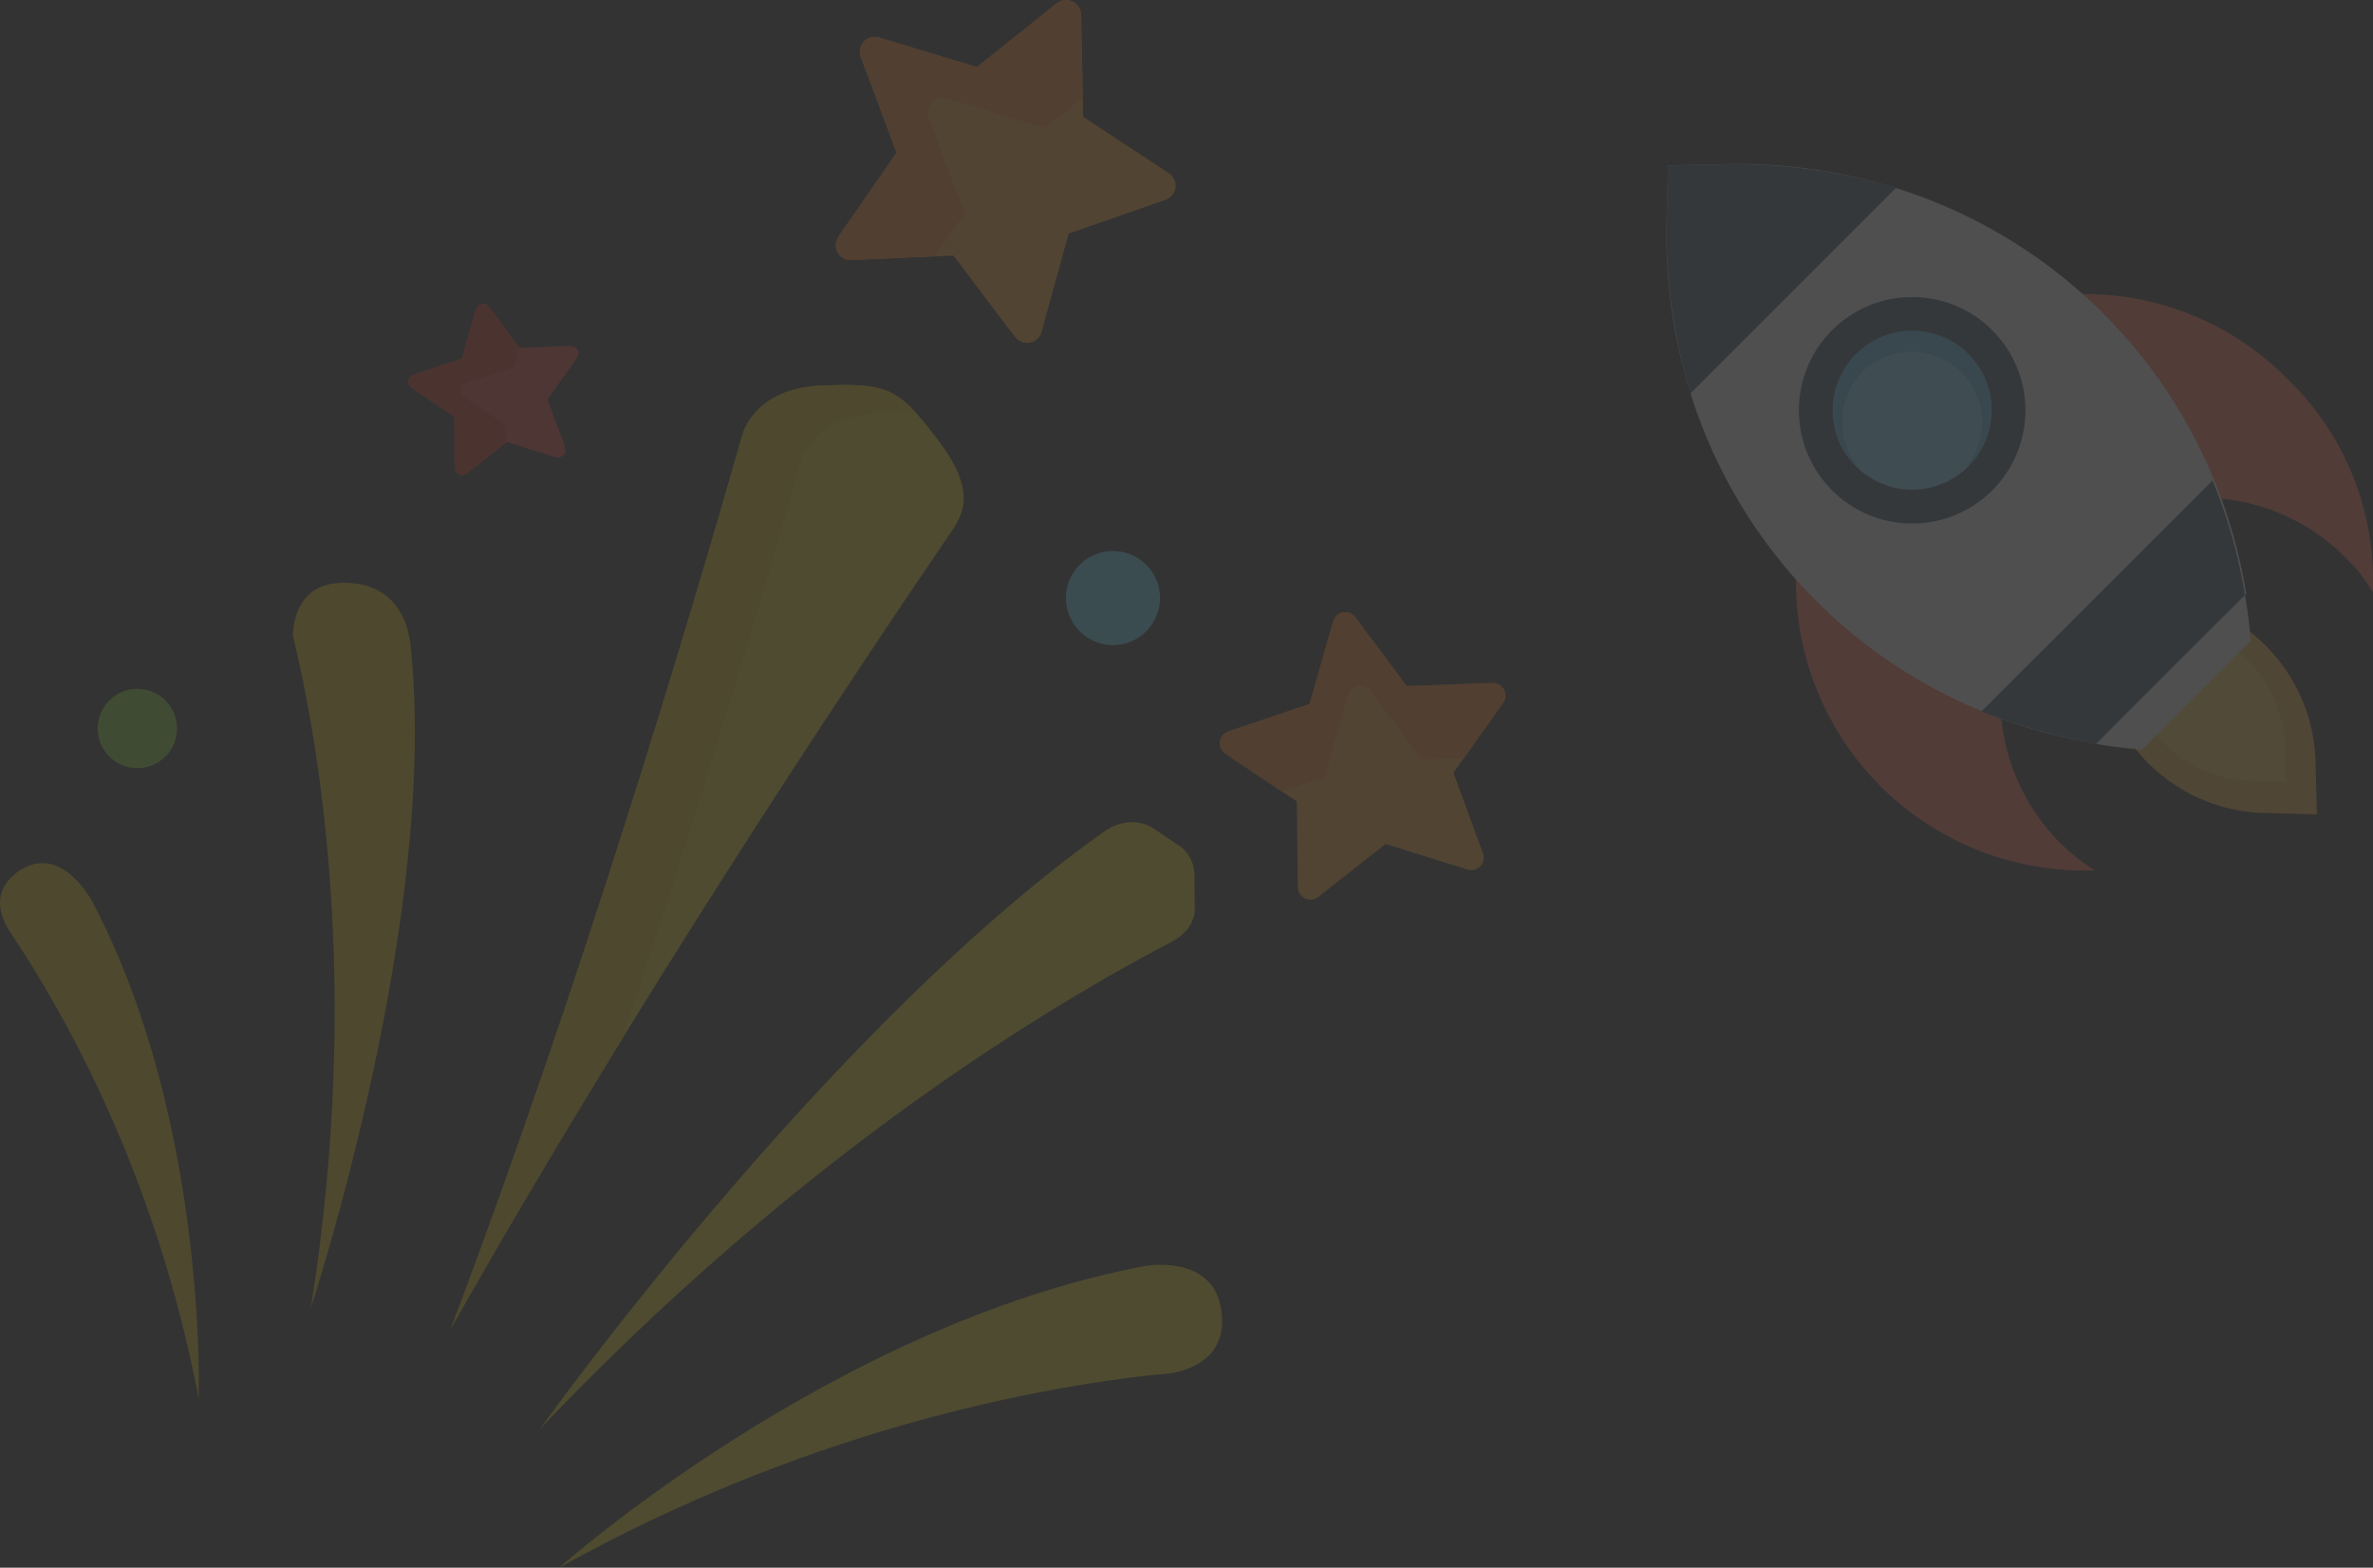 <svg xmlns="http://www.w3.org/2000/svg" viewBox="0 0 530.64 350.57"><rect x="0" y="0" width="530.64" height="350.57" fill="#333333" stroke="none"/><defs><style>.cls-1{opacity:0.15;}.cls-2{fill:#6edcf9;}.cls-3{fill:#8dd83d;}.cls-4{fill:#ffa92c;}.cls-5{fill:#ff8828;}.cls-6{fill:#e8c018;}.cls-7{fill:#f2d422;}.cls-8{fill:#ea473b;}.cls-9{fill:#d63322;}.cls-10{fill:#f8b64c;}.cls-11{fill:#ffd15c;}.cls-12{fill:#ff7058;}.cls-13{fill:#f2f2f2;}.cls-14{fill:#40596b;}.cls-15{fill:#84dbff;}.cls-16{fill:#54c0eb;}</style></defs><title>Asset 12</title><g id="Layer_2" data-name="Layer 2"><g id="description"><g id="share"><g class="cls-1"><circle class="cls-2" cx="248.88" cy="133.75" r="10.52" transform="translate(22.21 302.42) rotate(-64.91)"/><circle class="cls-3" cx="30.72" cy="162.91" r="8.87"/><path class="cls-4" d="M261.3,38.68,242.22,26.12l-.47-22.84A3.36,3.36,0,0,0,236.31.73L218.46,15,196.59,8.39a3.35,3.35,0,0,0-4.1,4.38l8,21.38-13,18.76a3.35,3.35,0,0,0,2.9,5.25l22.82-1c15,19.83,14,18.73,15.05,19.21a3.34,3.34,0,0,0,4.65-2.14l6.06-22,21.57-7.51A3.35,3.35,0,0,0,261.3,38.68Z"/><path class="cls-5" d="M215.71,47.78,207.66,26.4a3.35,3.35,0,0,1,4.1-4.39l21.87,6.61,8.5-6.79-.38-18.55A3.36,3.36,0,0,0,236.31.73L218.46,15,196.59,8.39a3.34,3.34,0,0,0-4.1,4.38l8,21.38-13,18.76a3.35,3.35,0,0,0,2.9,5.25l18.68-.86Z"/><path class="cls-4" d="M331.61,190.81l-6.59-18,11.08-15.64a2.81,2.81,0,0,0-2.4-4.43l-19.15.71L303.1,138.08a2.8,2.8,0,0,0-5,.91l-5.24,18.43-18.16,6.14a2.81,2.81,0,0,0-.67,5L290,179.24l.22,19.16a2.74,2.74,0,0,0,.34,1.3,2.81,2.81,0,0,0,4.21.88l15.07-11.84,18.3,5.71A2.8,2.8,0,0,0,331.61,190.81Z"/><path class="cls-5" d="M296.21,173.81l5.24-18.44a2.82,2.82,0,0,1,5-.91l11.44,15.38,9.52-.36,8.73-12.31a2.81,2.81,0,0,0-2.4-4.43l-19.15.71L303.1,138.08a2.81,2.81,0,0,0-5,.91l-5.24,18.43-18.16,6.14a2.81,2.81,0,0,0-.67,5L286.7,177Z"/><path class="cls-6" d="M69.47,292.66s29.17-88.5,22.24-149.13c-1.13-7.76-5.9-13.66-15.89-13.17h0c-10.74.54-10.3,11.9-10.3,11.9h0C71.06,165,81.07,220.46,69.47,292.66Z"/><path class="cls-7" d="M258.35,307.44h0c1.3-.14,2.55-.27,3.76-.38,4.82-.91,12.4-3.92,11-14-1.63-11.78-14.7-10.3-16.8-10-70.28,13.18-131.21,67.47-131.21,67.47,54.53-30.31,105-40,133.22-43.13Z"/><path class="cls-6" d="M20.69,201.7c-1.19-2.15-7.63-12.67-16.24-7.06-5.31,3.47-5.68,8.59-2.1,13.92h0c12.46,18.59,32.69,54.7,42.08,104.22C44.44,312.78,46.49,250.84,20.69,201.7Z"/><path class="cls-8" d="M126,101.76c1-1,.61-1.05-3.57-12.44,7.1-10,7.37-9.87,6.71-11.08s-.81-.9-12.94-.45c-7.32-9.83-7.11-10.05-8.46-9.8s-1.11.49-4.43,12.16L92.47,83.81a1.67,1.67,0,0,0-.39,3l9.48,6.37c.14,12.25-.17,12.3,1.08,12.9s1.18.25,10.73-7.24l10.9,3.4A1.66,1.66,0,0,0,126,101.76Z"/><path class="cls-9" d="M113.05,95.07c-10.17-6.83-10.38-6.6-10.2-8s.43-1.13,11.94-5l1.27-4.46c-7.18-9.63-7-9.88-8.34-9.63s-1.11.49-4.43,12.16c-11.61,3.93-11.75,3.66-11.94,5s.13,1.21,10.21,8c.14,11.89,0,11.6.33,12.19a1.68,1.68,0,0,0,2.51.53L113.1,99Z"/><path class="cls-7" d="M209.87,98.56h0c-8.82-11.64-11-13-26.32-12.33h0C170.3,86.84,166.8,94.8,166.08,97c-11.62,40.78-36.15,123.22-65.21,200,40.25-71.27,87.69-142.65,111.65-177.81C215.24,115.22,218.59,110.07,209.87,98.56Z"/><path class="cls-6" d="M179.15,103.14c.72-2.22,4.23-10.18,17.45-10.79h0c3.26-.15,5.92-.2,8.18-.09-5.33-5.85-9.27-6.58-21.25-6h0C170.3,86.84,166.8,94.8,166.08,97c-11.62,40.78-36.15,123.22-65.21,200,12.37-21.9,25.42-43.82,38.26-64.69C156.82,179.76,171.09,131.42,179.15,103.14Z"/><path class="cls-7" d="M262,210.62c4.41-2.36,5.1-5.66,5.17-7.08l-.09-7.8a8,8,0,0,0-3.13-6.44l-.52-.34h0l-5.33-3.58c-5-3.38-10.19-.1-10.74.27-62.52,44.12-126.61,133.9-126.61,133.9,56.53-59.43,110.61-92.9,141.24-108.93Z"/></g><g class="cls-1"><path class="cls-10" d="M481.25,133.43l-12.17-.33.33,12.17c.33,19.74,16.78,35.86,36.51,36.52l12.18.33-.33-12.18C517.11,150.21,501,133.76,481.25,133.43Z"/><path class="cls-11" d="M484.54,140l-8.55-.33.33,8.55a27.29,27.29,0,0,0,26.31,26.32l8.56.33-.33-8.55A27.29,27.29,0,0,0,484.54,140Z"/><path class="cls-12" d="M530.6,132.44a36.9,36.9,0,0,0-6.25-7.89,45.1,45.1,0,0,0-75.67,42.76,46.62,46.62,0,0,0,11.85,21.06,47.4,47.4,0,0,0,7.89,6.25,64.46,64.46,0,1,1,6.25-128.3,63.68,63.68,0,0,1,36.85,18.42A62.57,62.57,0,0,1,530.6,132.44Z"/><path class="cls-13" d="M502.3,132.77c-9.21-56.25-57.57-97.7-117.44-96.06L373,37l-.33,11.84c-1.64,59.88,39.81,108.23,96.06,117.45Z"/><path class="cls-14" d="M443.09,159.09a135.14,135.14,0,0,0,25.66,7.24L502,133.1a114.57,114.57,0,0,0-7.24-25.66Z"/><path class="cls-14" d="M424,42a126.82,126.82,0,0,0-39.15-5.26L373,37l-.33,11.84A126.52,126.52,0,0,0,378,88Z"/><path class="cls-13" d="M468.75,166.33c3.29.65,6.91,1,10.2,1.31l24.34-24.34A98.1,98.1,0,0,0,502,133.1Z"/><circle class="cls-14" cx="427.59" cy="91.75" r="25.33"/><circle class="cls-15" cx="427.59" cy="91.75" r="17.76"/><path class="cls-16" d="M416.44,83.1a15.83,15.83,0,0,1,23,21.71c.33-.33.66-.33.66-.66a17.68,17.68,0,1,0-25,0c.33.33.66.33.66.66A16.15,16.15,0,0,1,416.44,83.1Z"/></g></g></g></g></svg>